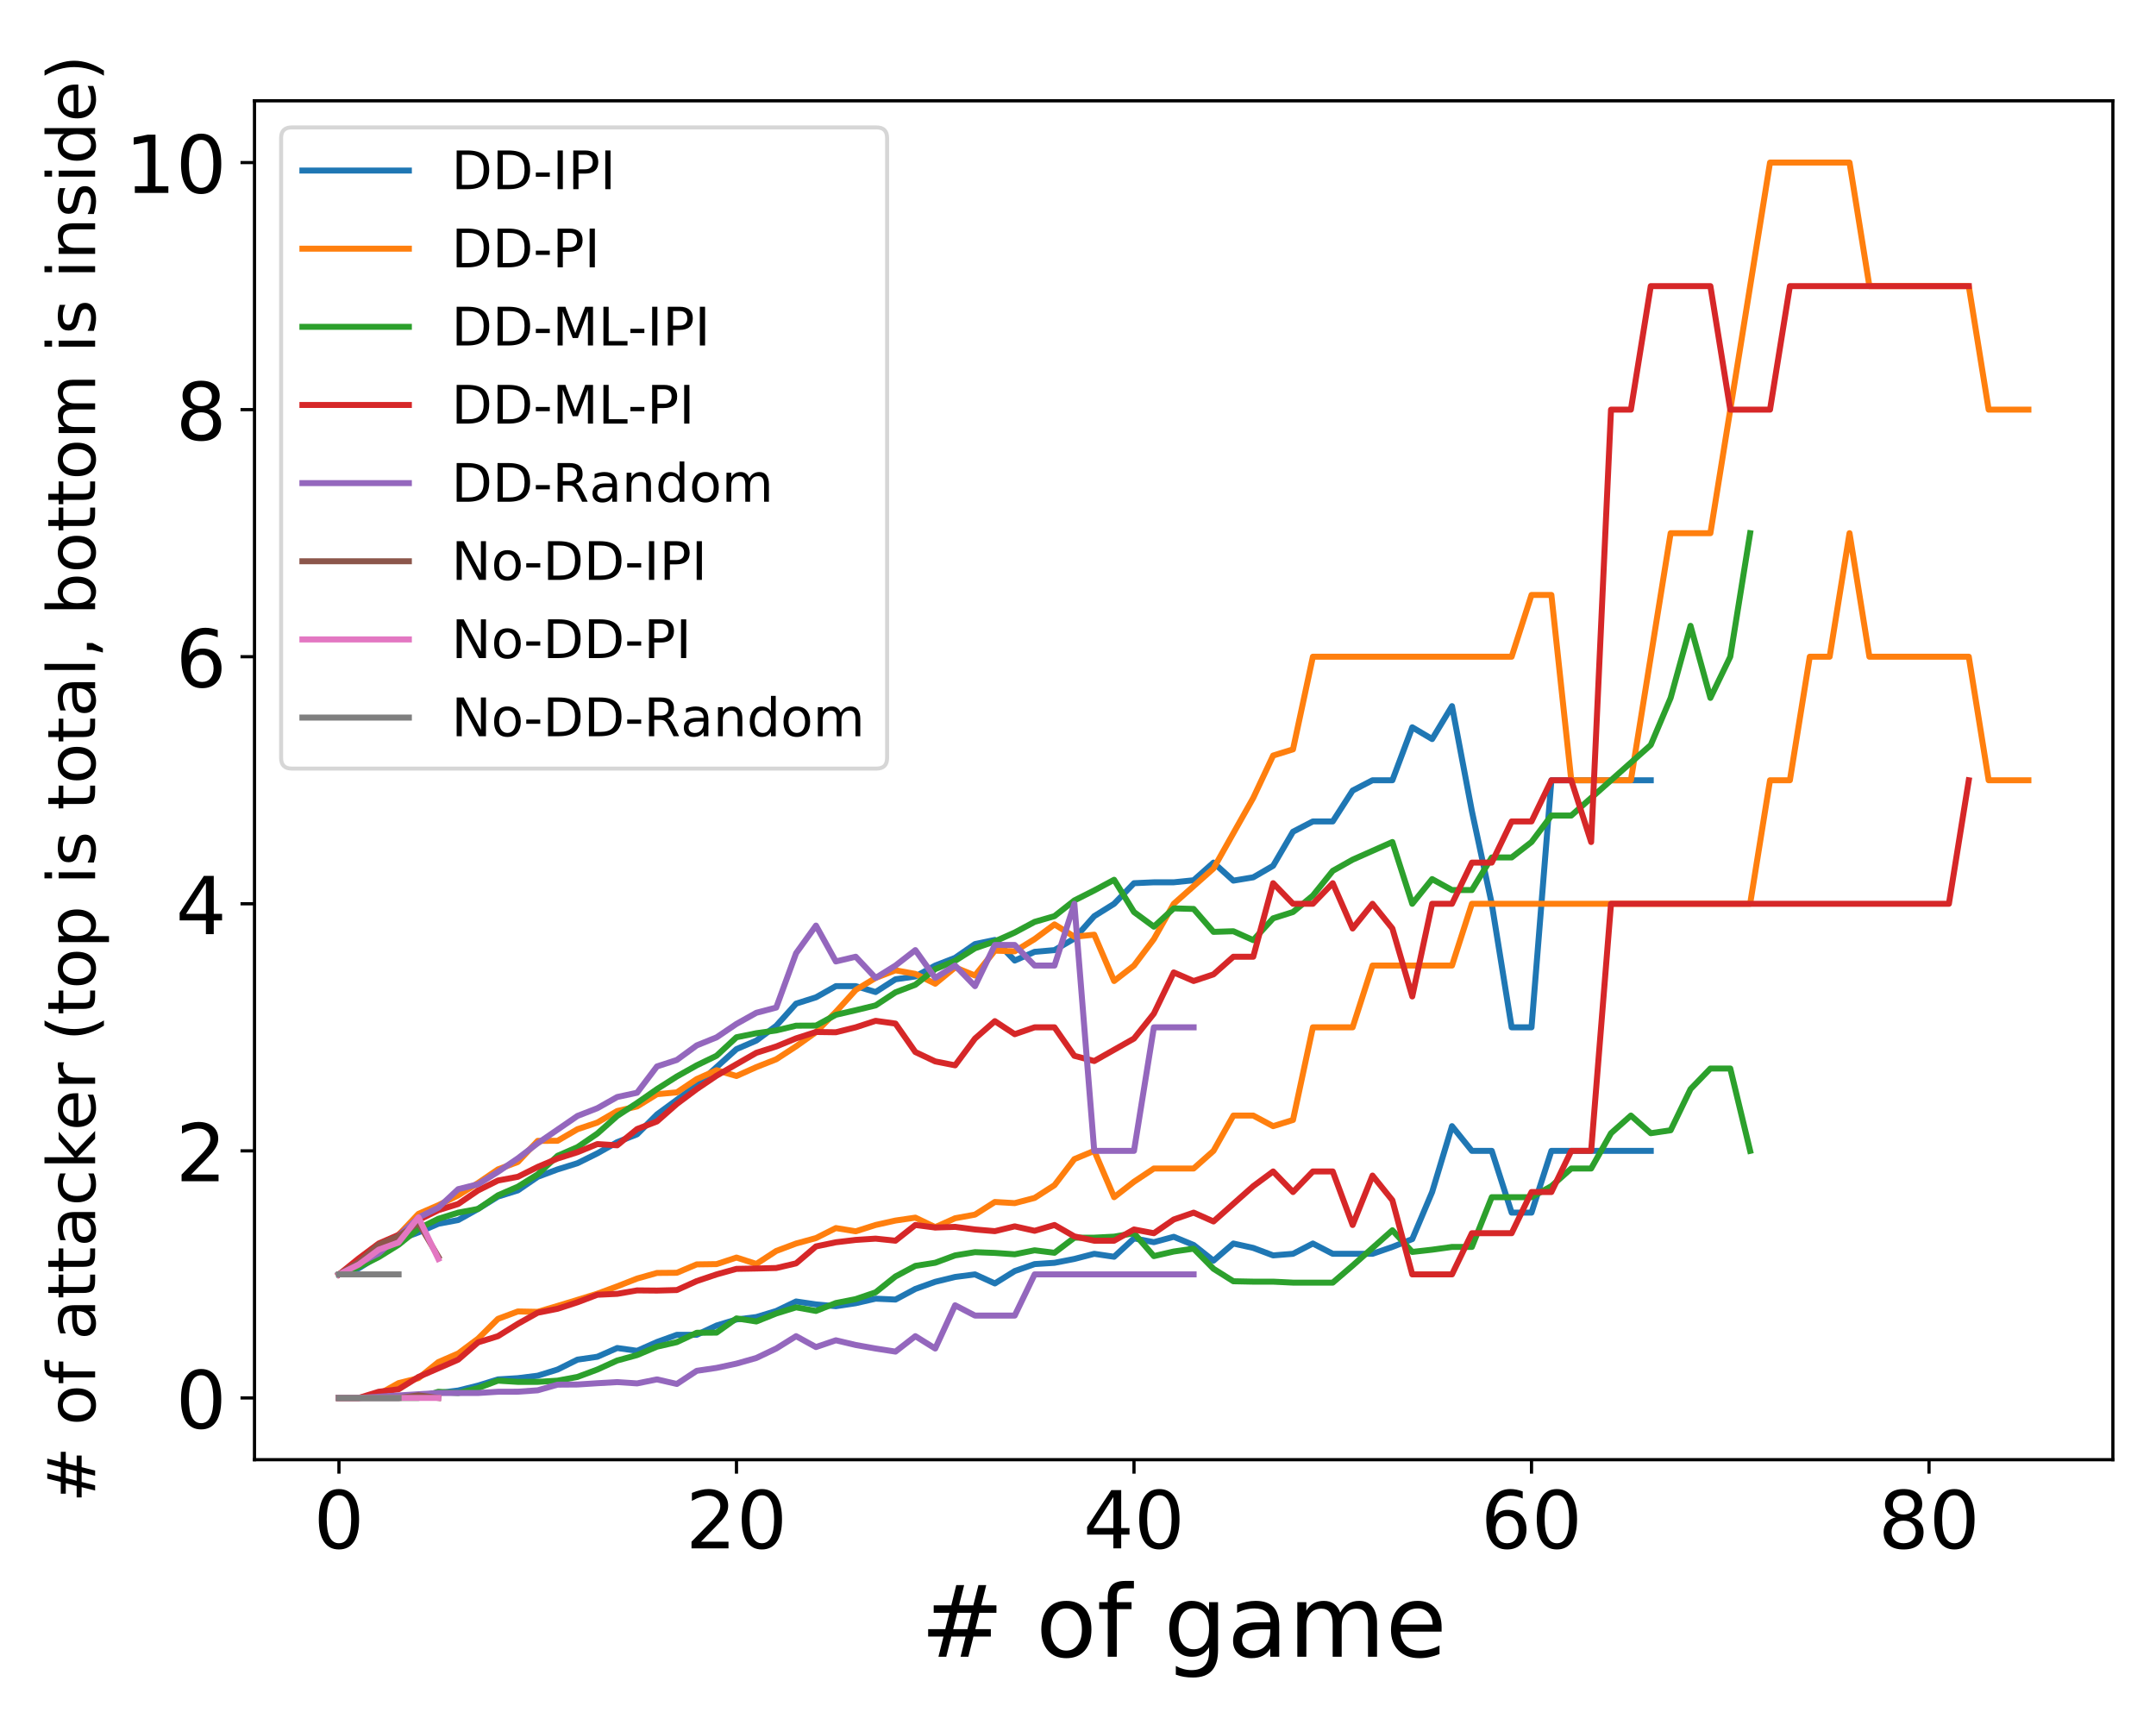 <?xml version="1.0" encoding="utf-8" standalone="no"?>
<!DOCTYPE svg PUBLIC "-//W3C//DTD SVG 1.1//EN"
  "http://www.w3.org/Graphics/SVG/1.1/DTD/svg11.dtd">
<!-- Created with matplotlib (https://matplotlib.org/) -->
<svg height="432pt" version="1.1" viewBox="0 0 540 432" width="540pt" xmlns="http://www.w3.org/2000/svg" xmlns:xlink="http://www.w3.org/1999/xlink">
 <defs>
  <style type="text/css">
*{stroke-linecap:butt;stroke-linejoin:round;}
  </style>
 </defs>
 <g id="figure_1">
  <g id="patch_1">
   <path d="M 0 432 
L 540 432 
L 540 0 
L 0 0 
z
" style="fill:#ffffff;"/>
  </g>
  <g id="axes_1">
   <g id="patch_2">
    <path d="M 63.74 365.56 
L 529.2 365.56 
L 529.2 25.245 
L 63.74 25.245 
z
" style="fill:#ffffff;"/>
   </g>
   <g id="matplotlib.axis_1">
    <g id="xtick_1">
     <g id="line2d_1">
      <defs>
       <path d="M 0 0 
L 0 3.5 
" id="m98264a0277" style="stroke:#000000;stroke-width:0.8;"/>
      </defs>
      <g>
       <use style="stroke:#000000;stroke-width:0.8;" x="84.897" xlink:href="#m98264a0277" y="365.56"/>
      </g>
     </g>
     <g id="text_1">
      <!-- 0 -->
      <defs>
       <path d="M 31.781 66.406 
Q 24.172 66.406 20.328 58.906 
Q 16.5 51.422 16.5 36.375 
Q 16.5 21.391 20.328 13.891 
Q 24.172 6.391 31.781 6.391 
Q 39.453 6.391 43.281 13.891 
Q 47.125 21.391 47.125 36.375 
Q 47.125 51.422 43.281 58.906 
Q 39.453 66.406 31.781 66.406 
z
M 31.781 74.219 
Q 44.047 74.219 50.516 64.516 
Q 56.984 54.828 56.984 36.375 
Q 56.984 17.969 50.516 8.266 
Q 44.047 -1.422 31.781 -1.422 
Q 19.531 -1.422 13.062 8.266 
Q 6.594 17.969 6.594 36.375 
Q 6.594 54.828 13.062 64.516 
Q 19.531 74.219 31.781 74.219 
z
" id="DejaVuSans-48"/>
      </defs>
      <g transform="translate(78.535 387.757)scale(0.2 -0.2)">
       <use xlink:href="#DejaVuSans-48"/>
      </g>
     </g>
    </g>
    <g id="xtick_2">
     <g id="line2d_2">
      <g>
       <use style="stroke:#000000;stroke-width:0.8;" x="184.461" xlink:href="#m98264a0277" y="365.56"/>
      </g>
     </g>
     <g id="text_2">
      <!-- 20 -->
      <defs>
       <path d="M 19.188 8.297 
L 53.609 8.297 
L 53.609 0 
L 7.328 0 
L 7.328 8.297 
Q 12.938 14.109 22.625 23.891 
Q 32.328 33.688 34.812 36.531 
Q 39.547 41.844 41.422 45.531 
Q 43.312 49.219 43.312 52.781 
Q 43.312 58.594 39.234 62.25 
Q 35.156 65.922 28.609 65.922 
Q 23.969 65.922 18.812 64.312 
Q 13.672 62.703 7.812 59.422 
L 7.812 69.391 
Q 13.766 71.781 18.938 73 
Q 24.125 74.219 28.422 74.219 
Q 39.75 74.219 46.484 68.547 
Q 53.219 62.891 53.219 53.422 
Q 53.219 48.922 51.531 44.891 
Q 49.859 40.875 45.406 35.406 
Q 44.188 33.984 37.641 27.219 
Q 31.109 20.453 19.188 8.297 
z
" id="DejaVuSans-50"/>
      </defs>
      <g transform="translate(171.736 387.757)scale(0.2 -0.2)">
       <use xlink:href="#DejaVuSans-50"/>
       <use x="63.623" xlink:href="#DejaVuSans-48"/>
      </g>
     </g>
    </g>
    <g id="xtick_3">
     <g id="line2d_3">
      <g>
       <use style="stroke:#000000;stroke-width:0.8;" x="284.025" xlink:href="#m98264a0277" y="365.56"/>
      </g>
     </g>
     <g id="text_3">
      <!-- 40 -->
      <defs>
       <path d="M 37.797 64.312 
L 12.891 25.391 
L 37.797 25.391 
z
M 35.203 72.906 
L 47.609 72.906 
L 47.609 25.391 
L 58.016 25.391 
L 58.016 17.188 
L 47.609 17.188 
L 47.609 0 
L 37.797 0 
L 37.797 17.188 
L 4.891 17.188 
L 4.891 26.703 
z
" id="DejaVuSans-52"/>
      </defs>
      <g transform="translate(271.3 387.757)scale(0.2 -0.2)">
       <use xlink:href="#DejaVuSans-52"/>
       <use x="63.623" xlink:href="#DejaVuSans-48"/>
      </g>
     </g>
    </g>
    <g id="xtick_4">
     <g id="line2d_4">
      <g>
       <use style="stroke:#000000;stroke-width:0.8;" x="383.588" xlink:href="#m98264a0277" y="365.56"/>
      </g>
     </g>
     <g id="text_4">
      <!-- 60 -->
      <defs>
       <path d="M 33.016 40.375 
Q 26.375 40.375 22.484 35.828 
Q 18.609 31.297 18.609 23.391 
Q 18.609 15.531 22.484 10.953 
Q 26.375 6.391 33.016 6.391 
Q 39.656 6.391 43.531 10.953 
Q 47.406 15.531 47.406 23.391 
Q 47.406 31.297 43.531 35.828 
Q 39.656 40.375 33.016 40.375 
z
M 52.594 71.297 
L 52.594 62.312 
Q 48.875 64.062 45.094 64.984 
Q 41.312 65.922 37.594 65.922 
Q 27.828 65.922 22.672 59.328 
Q 17.531 52.734 16.797 39.406 
Q 19.672 43.656 24.016 45.922 
Q 28.375 48.188 33.594 48.188 
Q 44.578 48.188 50.953 41.516 
Q 57.328 34.859 57.328 23.391 
Q 57.328 12.156 50.688 5.359 
Q 44.047 -1.422 33.016 -1.422 
Q 20.359 -1.422 13.672 8.266 
Q 6.984 17.969 6.984 36.375 
Q 6.984 53.656 15.188 63.938 
Q 23.391 74.219 37.203 74.219 
Q 40.922 74.219 44.703 73.484 
Q 48.484 72.75 52.594 71.297 
z
" id="DejaVuSans-54"/>
      </defs>
      <g transform="translate(370.863 387.757)scale(0.2 -0.2)">
       <use xlink:href="#DejaVuSans-54"/>
       <use x="63.623" xlink:href="#DejaVuSans-48"/>
      </g>
     </g>
    </g>
    <g id="xtick_5">
     <g id="line2d_5">
      <g>
       <use style="stroke:#000000;stroke-width:0.8;" x="483.152" xlink:href="#m98264a0277" y="365.56"/>
      </g>
     </g>
     <g id="text_5">
      <!-- 80 -->
      <defs>
       <path d="M 31.781 34.625 
Q 24.75 34.625 20.719 30.859 
Q 16.703 27.094 16.703 20.516 
Q 16.703 13.922 20.719 10.156 
Q 24.75 6.391 31.781 6.391 
Q 38.812 6.391 42.859 10.172 
Q 46.922 13.969 46.922 20.516 
Q 46.922 27.094 42.891 30.859 
Q 38.875 34.625 31.781 34.625 
z
M 21.922 38.812 
Q 15.578 40.375 12.031 44.719 
Q 8.5 49.078 8.5 55.328 
Q 8.5 64.062 14.719 69.141 
Q 20.953 74.219 31.781 74.219 
Q 42.672 74.219 48.875 69.141 
Q 55.078 64.062 55.078 55.328 
Q 55.078 49.078 51.531 44.719 
Q 48 40.375 41.703 38.812 
Q 48.828 37.156 52.797 32.312 
Q 56.781 27.484 56.781 20.516 
Q 56.781 9.906 50.312 4.234 
Q 43.844 -1.422 31.781 -1.422 
Q 19.734 -1.422 13.25 4.234 
Q 6.781 9.906 6.781 20.516 
Q 6.781 27.484 10.781 32.312 
Q 14.797 37.156 21.922 38.812 
z
M 18.312 54.391 
Q 18.312 48.734 21.844 45.562 
Q 25.391 42.391 31.781 42.391 
Q 38.141 42.391 41.719 45.562 
Q 45.312 48.734 45.312 54.391 
Q 45.312 60.062 41.719 63.234 
Q 38.141 66.406 31.781 66.406 
Q 25.391 66.406 21.844 63.234 
Q 18.312 60.062 18.312 54.391 
z
" id="DejaVuSans-56"/>
      </defs>
      <g transform="translate(470.427 387.757)scale(0.2 -0.2)">
       <use xlink:href="#DejaVuSans-56"/>
       <use x="63.623" xlink:href="#DejaVuSans-48"/>
      </g>
     </g>
    </g>
    <g id="text_6">
     <!-- # of game -->
     <defs>
      <path d="M 51.125 44 
L 36.922 44 
L 32.812 27.688 
L 47.125 27.688 
z
M 43.797 71.781 
L 38.719 51.516 
L 52.984 51.516 
L 58.109 71.781 
L 65.922 71.781 
L 60.891 51.516 
L 76.125 51.516 
L 76.125 44 
L 58.984 44 
L 54.984 27.688 
L 70.516 27.688 
L 70.516 20.219 
L 53.078 20.219 
L 48 0 
L 40.188 0 
L 45.219 20.219 
L 30.906 20.219 
L 25.875 0 
L 18.016 0 
L 23.094 20.219 
L 7.719 20.219 
L 7.719 27.688 
L 24.906 27.688 
L 29 44 
L 13.281 44 
L 13.281 51.516 
L 30.906 51.516 
L 35.891 71.781 
z
" id="DejaVuSans-35"/>
      <path id="DejaVuSans-32"/>
      <path d="M 30.609 48.391 
Q 23.391 48.391 19.188 42.75 
Q 14.984 37.109 14.984 27.297 
Q 14.984 17.484 19.156 11.844 
Q 23.344 6.203 30.609 6.203 
Q 37.797 6.203 41.984 11.859 
Q 46.188 17.531 46.188 27.297 
Q 46.188 37.016 41.984 42.703 
Q 37.797 48.391 30.609 48.391 
z
M 30.609 56 
Q 42.328 56 49.016 48.375 
Q 55.719 40.766 55.719 27.297 
Q 55.719 13.875 49.016 6.219 
Q 42.328 -1.422 30.609 -1.422 
Q 18.844 -1.422 12.172 6.219 
Q 5.516 13.875 5.516 27.297 
Q 5.516 40.766 12.172 48.375 
Q 18.844 56 30.609 56 
z
" id="DejaVuSans-111"/>
      <path d="M 37.109 75.984 
L 37.109 68.5 
L 28.516 68.5 
Q 23.688 68.5 21.797 66.547 
Q 19.922 64.594 19.922 59.516 
L 19.922 54.688 
L 34.719 54.688 
L 34.719 47.703 
L 19.922 47.703 
L 19.922 0 
L 10.891 0 
L 10.891 47.703 
L 2.297 47.703 
L 2.297 54.688 
L 10.891 54.688 
L 10.891 58.5 
Q 10.891 67.625 15.141 71.797 
Q 19.391 75.984 28.609 75.984 
z
" id="DejaVuSans-102"/>
      <path d="M 45.406 27.984 
Q 45.406 37.75 41.375 43.109 
Q 37.359 48.484 30.078 48.484 
Q 22.859 48.484 18.828 43.109 
Q 14.797 37.75 14.797 27.984 
Q 14.797 18.266 18.828 12.891 
Q 22.859 7.516 30.078 7.516 
Q 37.359 7.516 41.375 12.891 
Q 45.406 18.266 45.406 27.984 
z
M 54.391 6.781 
Q 54.391 -7.172 48.188 -13.984 
Q 42 -20.797 29.203 -20.797 
Q 24.469 -20.797 20.266 -20.094 
Q 16.062 -19.391 12.109 -17.922 
L 12.109 -9.188 
Q 16.062 -11.328 19.922 -12.344 
Q 23.781 -13.375 27.781 -13.375 
Q 36.625 -13.375 41.016 -8.766 
Q 45.406 -4.156 45.406 5.172 
L 45.406 9.625 
Q 42.625 4.781 38.281 2.391 
Q 33.938 0 27.875 0 
Q 17.828 0 11.672 7.656 
Q 5.516 15.328 5.516 27.984 
Q 5.516 40.672 11.672 48.328 
Q 17.828 56 27.875 56 
Q 33.938 56 38.281 53.609 
Q 42.625 51.219 45.406 46.391 
L 45.406 54.688 
L 54.391 54.688 
z
" id="DejaVuSans-103"/>
      <path d="M 34.281 27.484 
Q 23.391 27.484 19.188 25 
Q 14.984 22.516 14.984 16.5 
Q 14.984 11.719 18.141 8.906 
Q 21.297 6.109 26.703 6.109 
Q 34.188 6.109 38.703 11.406 
Q 43.219 16.703 43.219 25.484 
L 43.219 27.484 
z
M 52.203 31.203 
L 52.203 0 
L 43.219 0 
L 43.219 8.297 
Q 40.141 3.328 35.547 0.953 
Q 30.953 -1.422 24.312 -1.422 
Q 15.922 -1.422 10.953 3.297 
Q 6 8.016 6 15.922 
Q 6 25.141 12.172 29.828 
Q 18.359 34.516 30.609 34.516 
L 43.219 34.516 
L 43.219 35.406 
Q 43.219 41.609 39.141 45 
Q 35.062 48.391 27.688 48.391 
Q 23 48.391 18.547 47.266 
Q 14.109 46.141 10.016 43.891 
L 10.016 52.203 
Q 14.938 54.109 19.578 55.047 
Q 24.219 56 28.609 56 
Q 40.484 56 46.344 49.844 
Q 52.203 43.703 52.203 31.203 
z
" id="DejaVuSans-97"/>
      <path d="M 52 44.188 
Q 55.375 50.25 60.062 53.125 
Q 64.75 56 71.094 56 
Q 79.641 56 84.281 50.016 
Q 88.922 44.047 88.922 33.016 
L 88.922 0 
L 79.891 0 
L 79.891 32.719 
Q 79.891 40.578 77.094 44.375 
Q 74.312 48.188 68.609 48.188 
Q 61.625 48.188 57.562 43.547 
Q 53.516 38.922 53.516 30.906 
L 53.516 0 
L 44.484 0 
L 44.484 32.719 
Q 44.484 40.625 41.703 44.406 
Q 38.922 48.188 33.109 48.188 
Q 26.219 48.188 22.156 43.531 
Q 18.109 38.875 18.109 30.906 
L 18.109 0 
L 9.078 0 
L 9.078 54.688 
L 18.109 54.688 
L 18.109 46.188 
Q 21.188 51.219 25.484 53.609 
Q 29.781 56 35.688 56 
Q 41.656 56 45.828 52.969 
Q 50 49.953 52 44.188 
z
" id="DejaVuSans-109"/>
      <path d="M 56.203 29.594 
L 56.203 25.203 
L 14.891 25.203 
Q 15.484 15.922 20.484 11.062 
Q 25.484 6.203 34.422 6.203 
Q 39.594 6.203 44.453 7.469 
Q 49.312 8.734 54.109 11.281 
L 54.109 2.781 
Q 49.266 0.734 44.188 -0.344 
Q 39.109 -1.422 33.891 -1.422 
Q 20.797 -1.422 13.156 6.188 
Q 5.516 13.812 5.516 26.812 
Q 5.516 40.234 12.766 48.109 
Q 20.016 56 32.328 56 
Q 43.359 56 49.781 48.891 
Q 56.203 41.797 56.203 29.594 
z
M 47.219 32.234 
Q 47.125 39.594 43.094 43.984 
Q 39.062 48.391 32.422 48.391 
Q 24.906 48.391 20.391 44.141 
Q 15.875 39.891 15.188 32.172 
z
" id="DejaVuSans-101"/>
     </defs>
     <g transform="translate(230.538 414.912)scale(0.25 -0.25)">
      <use xlink:href="#DejaVuSans-35"/>
      <use x="83.789" xlink:href="#DejaVuSans-32"/>
      <use x="115.576" xlink:href="#DejaVuSans-111"/>
      <use x="176.758" xlink:href="#DejaVuSans-102"/>
      <use x="211.963" xlink:href="#DejaVuSans-32"/>
      <use x="243.75" xlink:href="#DejaVuSans-103"/>
      <use x="307.227" xlink:href="#DejaVuSans-97"/>
      <use x="368.506" xlink:href="#DejaVuSans-109"/>
      <use x="465.918" xlink:href="#DejaVuSans-101"/>
     </g>
    </g>
   </g>
   <g id="matplotlib.axis_2">
    <g id="ytick_1">
     <g id="line2d_6">
      <defs>
       <path d="M 0 0 
L -3.5 0 
" id="mcb10763e22" style="stroke:#000000;stroke-width:0.8;"/>
      </defs>
      <g>
       <use style="stroke:#000000;stroke-width:0.8;" x="63.74" xlink:href="#mcb10763e22" y="350.091"/>
      </g>
     </g>
     <g id="text_7">
      <!-- 0 -->
      <g transform="translate(44.015 357.69)scale(0.2 -0.2)">
       <use xlink:href="#DejaVuSans-48"/>
      </g>
     </g>
    </g>
    <g id="ytick_2">
     <g id="line2d_7">
      <g>
       <use style="stroke:#000000;stroke-width:0.8;" x="63.74" xlink:href="#mcb10763e22" y="288.216"/>
      </g>
     </g>
     <g id="text_8">
      <!-- 2 -->
      <g transform="translate(44.015 295.814)scale(0.2 -0.2)">
       <use xlink:href="#DejaVuSans-50"/>
      </g>
     </g>
    </g>
    <g id="ytick_3">
     <g id="line2d_8">
      <g>
       <use style="stroke:#000000;stroke-width:0.8;" x="63.74" xlink:href="#mcb10763e22" y="226.34"/>
      </g>
     </g>
     <g id="text_9">
      <!-- 4 -->
      <g transform="translate(44.015 233.939)scale(0.2 -0.2)">
       <use xlink:href="#DejaVuSans-52"/>
      </g>
     </g>
    </g>
    <g id="ytick_4">
     <g id="line2d_9">
      <g>
       <use style="stroke:#000000;stroke-width:0.8;" x="63.74" xlink:href="#mcb10763e22" y="164.465"/>
      </g>
     </g>
     <g id="text_10">
      <!-- 6 -->
      <g transform="translate(44.015 172.063)scale(0.2 -0.2)">
       <use xlink:href="#DejaVuSans-54"/>
      </g>
     </g>
    </g>
    <g id="ytick_5">
     <g id="line2d_10">
      <g>
       <use style="stroke:#000000;stroke-width:0.8;" x="63.74" xlink:href="#mcb10763e22" y="102.589"/>
      </g>
     </g>
     <g id="text_11">
      <!-- 8 -->
      <g transform="translate(44.015 110.188)scale(0.2 -0.2)">
       <use xlink:href="#DejaVuSans-56"/>
      </g>
     </g>
    </g>
    <g id="ytick_6">
     <g id="line2d_11">
      <g>
       <use style="stroke:#000000;stroke-width:0.8;" x="63.74" xlink:href="#mcb10763e22" y="40.714"/>
      </g>
     </g>
     <g id="text_12">
      <!-- 10 -->
      <defs>
       <path d="M 12.406 8.297 
L 28.516 8.297 
L 28.516 63.922 
L 10.984 60.406 
L 10.984 69.391 
L 28.422 72.906 
L 38.281 72.906 
L 38.281 8.297 
L 54.391 8.297 
L 54.391 0 
L 12.406 0 
z
" id="DejaVuSans-49"/>
      </defs>
      <g transform="translate(31.29 48.312)scale(0.2 -0.2)">
       <use xlink:href="#DejaVuSans-49"/>
       <use x="63.623" xlink:href="#DejaVuSans-48"/>
      </g>
     </g>
    </g>
    <g id="text_13">
     <!-- # of attacker (top is total, bottom is inside) -->
     <defs>
      <path d="M 18.312 70.219 
L 18.312 54.688 
L 36.812 54.688 
L 36.812 47.703 
L 18.312 47.703 
L 18.312 18.016 
Q 18.312 11.328 20.141 9.422 
Q 21.969 7.516 27.594 7.516 
L 36.812 7.516 
L 36.812 0 
L 27.594 0 
Q 17.188 0 13.234 3.875 
Q 9.281 7.766 9.281 18.016 
L 9.281 47.703 
L 2.688 47.703 
L 2.688 54.688 
L 9.281 54.688 
L 9.281 70.219 
z
" id="DejaVuSans-116"/>
      <path d="M 48.781 52.594 
L 48.781 44.188 
Q 44.969 46.297 41.141 47.344 
Q 37.312 48.391 33.406 48.391 
Q 24.656 48.391 19.812 42.844 
Q 14.984 37.312 14.984 27.297 
Q 14.984 17.281 19.812 11.734 
Q 24.656 6.203 33.406 6.203 
Q 37.312 6.203 41.141 7.25 
Q 44.969 8.297 48.781 10.406 
L 48.781 2.094 
Q 45.016 0.344 40.984 -0.531 
Q 36.969 -1.422 32.422 -1.422 
Q 20.062 -1.422 12.781 6.344 
Q 5.516 14.109 5.516 27.297 
Q 5.516 40.672 12.859 48.328 
Q 20.219 56 33.016 56 
Q 37.156 56 41.109 55.141 
Q 45.062 54.297 48.781 52.594 
z
" id="DejaVuSans-99"/>
      <path d="M 9.078 75.984 
L 18.109 75.984 
L 18.109 31.109 
L 44.922 54.688 
L 56.391 54.688 
L 27.391 29.109 
L 57.625 0 
L 45.906 0 
L 18.109 26.703 
L 18.109 0 
L 9.078 0 
z
" id="DejaVuSans-107"/>
      <path d="M 41.109 46.297 
Q 39.594 47.172 37.812 47.578 
Q 36.031 48 33.891 48 
Q 26.266 48 22.188 43.047 
Q 18.109 38.094 18.109 28.812 
L 18.109 0 
L 9.078 0 
L 9.078 54.688 
L 18.109 54.688 
L 18.109 46.188 
Q 20.953 51.172 25.484 53.578 
Q 30.031 56 36.531 56 
Q 37.453 56 38.578 55.875 
Q 39.703 55.766 41.062 55.516 
z
" id="DejaVuSans-114"/>
      <path d="M 31 75.875 
Q 24.469 64.656 21.281 53.656 
Q 18.109 42.672 18.109 31.391 
Q 18.109 20.125 21.312 9.062 
Q 24.516 -2 31 -13.188 
L 23.188 -13.188 
Q 15.875 -1.703 12.234 9.375 
Q 8.594 20.453 8.594 31.391 
Q 8.594 42.281 12.203 53.312 
Q 15.828 64.359 23.188 75.875 
z
" id="DejaVuSans-40"/>
      <path d="M 18.109 8.203 
L 18.109 -20.797 
L 9.078 -20.797 
L 9.078 54.688 
L 18.109 54.688 
L 18.109 46.391 
Q 20.953 51.266 25.266 53.625 
Q 29.594 56 35.594 56 
Q 45.562 56 51.781 48.094 
Q 58.016 40.188 58.016 27.297 
Q 58.016 14.406 51.781 6.484 
Q 45.562 -1.422 35.594 -1.422 
Q 29.594 -1.422 25.266 0.953 
Q 20.953 3.328 18.109 8.203 
z
M 48.688 27.297 
Q 48.688 37.203 44.609 42.844 
Q 40.531 48.484 33.406 48.484 
Q 26.266 48.484 22.188 42.844 
Q 18.109 37.203 18.109 27.297 
Q 18.109 17.391 22.188 11.75 
Q 26.266 6.109 33.406 6.109 
Q 40.531 6.109 44.609 11.75 
Q 48.688 17.391 48.688 27.297 
z
" id="DejaVuSans-112"/>
      <path d="M 9.422 54.688 
L 18.406 54.688 
L 18.406 0 
L 9.422 0 
z
M 9.422 75.984 
L 18.406 75.984 
L 18.406 64.594 
L 9.422 64.594 
z
" id="DejaVuSans-105"/>
      <path d="M 44.281 53.078 
L 44.281 44.578 
Q 40.484 46.531 36.375 47.5 
Q 32.281 48.484 27.875 48.484 
Q 21.188 48.484 17.844 46.438 
Q 14.5 44.391 14.5 40.281 
Q 14.5 37.156 16.891 35.375 
Q 19.281 33.594 26.516 31.984 
L 29.594 31.297 
Q 39.156 29.25 43.188 25.516 
Q 47.219 21.781 47.219 15.094 
Q 47.219 7.469 41.188 3.016 
Q 35.156 -1.422 24.609 -1.422 
Q 20.219 -1.422 15.453 -0.562 
Q 10.688 0.297 5.422 2 
L 5.422 11.281 
Q 10.406 8.688 15.234 7.391 
Q 20.062 6.109 24.812 6.109 
Q 31.156 6.109 34.562 8.281 
Q 37.984 10.453 37.984 14.406 
Q 37.984 18.062 35.516 20.016 
Q 33.062 21.969 24.703 23.781 
L 21.578 24.516 
Q 13.234 26.266 9.516 29.906 
Q 5.812 33.547 5.812 39.891 
Q 5.812 47.609 11.281 51.797 
Q 16.75 56 26.812 56 
Q 31.781 56 36.172 55.266 
Q 40.578 54.547 44.281 53.078 
z
" id="DejaVuSans-115"/>
      <path d="M 9.422 75.984 
L 18.406 75.984 
L 18.406 0 
L 9.422 0 
z
" id="DejaVuSans-108"/>
      <path d="M 11.719 12.406 
L 22.016 12.406 
L 22.016 4 
L 14.016 -11.625 
L 7.719 -11.625 
L 11.719 4 
z
" id="DejaVuSans-44"/>
      <path d="M 48.688 27.297 
Q 48.688 37.203 44.609 42.844 
Q 40.531 48.484 33.406 48.484 
Q 26.266 48.484 22.188 42.844 
Q 18.109 37.203 18.109 27.297 
Q 18.109 17.391 22.188 11.75 
Q 26.266 6.109 33.406 6.109 
Q 40.531 6.109 44.609 11.75 
Q 48.688 17.391 48.688 27.297 
z
M 18.109 46.391 
Q 20.953 51.266 25.266 53.625 
Q 29.594 56 35.594 56 
Q 45.562 56 51.781 48.094 
Q 58.016 40.188 58.016 27.297 
Q 58.016 14.406 51.781 6.484 
Q 45.562 -1.422 35.594 -1.422 
Q 29.594 -1.422 25.266 0.953 
Q 20.953 3.328 18.109 8.203 
L 18.109 0 
L 9.078 0 
L 9.078 75.984 
L 18.109 75.984 
z
" id="DejaVuSans-98"/>
      <path d="M 54.891 33.016 
L 54.891 0 
L 45.906 0 
L 45.906 32.719 
Q 45.906 40.484 42.875 44.328 
Q 39.844 48.188 33.797 48.188 
Q 26.516 48.188 22.312 43.547 
Q 18.109 38.922 18.109 30.906 
L 18.109 0 
L 9.078 0 
L 9.078 54.688 
L 18.109 54.688 
L 18.109 46.188 
Q 21.344 51.125 25.703 53.562 
Q 30.078 56 35.797 56 
Q 45.219 56 50.047 50.172 
Q 54.891 44.344 54.891 33.016 
z
" id="DejaVuSans-110"/>
      <path d="M 45.406 46.391 
L 45.406 75.984 
L 54.391 75.984 
L 54.391 0 
L 45.406 0 
L 45.406 8.203 
Q 42.578 3.328 38.25 0.953 
Q 33.938 -1.422 27.875 -1.422 
Q 17.969 -1.422 11.734 6.484 
Q 5.516 14.406 5.516 27.297 
Q 5.516 40.188 11.734 48.094 
Q 17.969 56 27.875 56 
Q 33.938 56 38.25 53.625 
Q 42.578 51.266 45.406 46.391 
z
M 14.797 27.297 
Q 14.797 17.391 18.875 11.75 
Q 22.953 6.109 30.078 6.109 
Q 37.203 6.109 41.297 11.75 
Q 45.406 17.391 45.406 27.297 
Q 45.406 37.203 41.297 42.844 
Q 37.203 48.484 30.078 48.484 
Q 22.953 48.484 18.875 42.844 
Q 14.797 37.203 14.797 27.297 
z
" id="DejaVuSans-100"/>
      <path d="M 8.016 75.875 
L 15.828 75.875 
Q 23.141 64.359 26.781 53.312 
Q 30.422 42.281 30.422 31.391 
Q 30.422 20.453 26.781 9.375 
Q 23.141 -1.703 15.828 -13.188 
L 8.016 -13.188 
Q 14.5 -2 17.703 9.062 
Q 20.906 20.125 20.906 31.391 
Q 20.906 42.672 17.703 53.656 
Q 14.5 64.656 8.016 75.875 
z
" id="DejaVuSans-41"/>
     </defs>
     <g transform="translate(23.824 376.294)rotate(-90)scale(0.167 -0.167)">
      <use xlink:href="#DejaVuSans-35"/>
      <use x="83.789" xlink:href="#DejaVuSans-32"/>
      <use x="115.576" xlink:href="#DejaVuSans-111"/>
      <use x="176.758" xlink:href="#DejaVuSans-102"/>
      <use x="211.963" xlink:href="#DejaVuSans-32"/>
      <use x="243.75" xlink:href="#DejaVuSans-97"/>
      <use x="305.029" xlink:href="#DejaVuSans-116"/>
      <use x="344.238" xlink:href="#DejaVuSans-116"/>
      <use x="383.447" xlink:href="#DejaVuSans-97"/>
      <use x="444.727" xlink:href="#DejaVuSans-99"/>
      <use x="499.707" xlink:href="#DejaVuSans-107"/>
      <use x="557.57" xlink:href="#DejaVuSans-101"/>
      <use x="619.094" xlink:href="#DejaVuSans-114"/>
      <use x="660.207" xlink:href="#DejaVuSans-32"/>
      <use x="691.994" xlink:href="#DejaVuSans-40"/>
      <use x="731.008" xlink:href="#DejaVuSans-116"/>
      <use x="770.217" xlink:href="#DejaVuSans-111"/>
      <use x="831.398" xlink:href="#DejaVuSans-112"/>
      <use x="894.875" xlink:href="#DejaVuSans-32"/>
      <use x="926.662" xlink:href="#DejaVuSans-105"/>
      <use x="954.445" xlink:href="#DejaVuSans-115"/>
      <use x="1006.545" xlink:href="#DejaVuSans-32"/>
      <use x="1038.332" xlink:href="#DejaVuSans-116"/>
      <use x="1077.541" xlink:href="#DejaVuSans-111"/>
      <use x="1138.723" xlink:href="#DejaVuSans-116"/>
      <use x="1177.932" xlink:href="#DejaVuSans-97"/>
      <use x="1239.211" xlink:href="#DejaVuSans-108"/>
      <use x="1266.994" xlink:href="#DejaVuSans-44"/>
      <use x="1298.781" xlink:href="#DejaVuSans-32"/>
      <use x="1330.568" xlink:href="#DejaVuSans-98"/>
      <use x="1394.045" xlink:href="#DejaVuSans-111"/>
      <use x="1455.227" xlink:href="#DejaVuSans-116"/>
      <use x="1494.436" xlink:href="#DejaVuSans-116"/>
      <use x="1533.645" xlink:href="#DejaVuSans-111"/>
      <use x="1594.826" xlink:href="#DejaVuSans-109"/>
      <use x="1692.238" xlink:href="#DejaVuSans-32"/>
      <use x="1724.025" xlink:href="#DejaVuSans-105"/>
      <use x="1751.809" xlink:href="#DejaVuSans-115"/>
      <use x="1803.908" xlink:href="#DejaVuSans-32"/>
      <use x="1835.695" xlink:href="#DejaVuSans-105"/>
      <use x="1863.479" xlink:href="#DejaVuSans-110"/>
      <use x="1926.857" xlink:href="#DejaVuSans-115"/>
      <use x="1978.957" xlink:href="#DejaVuSans-105"/>
      <use x="2006.74" xlink:href="#DejaVuSans-100"/>
      <use x="2070.217" xlink:href="#DejaVuSans-101"/>
      <use x="2131.74" xlink:href="#DejaVuSans-41"/>
     </g>
    </g>
   </g>
   <g id="line2d_12">
    <path clip-path="url(#p22a7c92e07)" d="M 84.897 319.153 
L 89.875 317.607 
L 94.854 314.513 
L 99.832 310.491 
L 104.81 308.635 
L 109.788 306.469 
L 114.766 305.541 
L 119.745 302.756 
L 124.723 299.663 
L 129.701 298.116 
L 134.679 294.713 
L 139.657 292.856 
L 144.635 291.309 
L 149.614 288.841 
L 154.592 286.028 
L 159.57 284.069 
L 164.548 279.097 
L 169.526 275.437 
L 174.505 271.716 
L 179.483 267.235 
L 184.461 262.738 
L 189.439 260.593 
L 194.417 256.896 
L 199.395 251.345 
L 204.374 249.765 
L 209.352 246.965 
L 214.33 246.965 
L 219.308 248.439 
L 224.286 245.247 
L 229.265 244.539 
L 234.243 241.809 
L 239.221 239.875 
L 244.199 236.429 
L 249.177 235.395 
L 254.155 240.555 
L 259.134 238.372 
L 264.112 237.942 
L 269.09 235.041 
L 274.068 229.434 
L 279.046 226.34 
L 284.025 221.184 
L 289.003 220.96 
L 293.981 220.96 
L 298.959 220.447 
L 303.937 216.028 
L 308.915 220.539 
L 313.894 219.711 
L 318.872 216.821 
L 323.85 208.293 
L 328.828 205.715 
L 333.806 205.715 
L 338.785 197.981 
L 343.763 195.403 
L 348.741 195.403 
L 353.719 182.143 
L 358.697 185.09 
L 363.675 176.84 
L 368.654 203.137 
L 373.632 226.34 
L 378.61 257.278 
L 383.588 257.278 
L 388.566 195.403 
L 393.545 195.403 
L 398.523 195.403 
L 403.501 195.403 
L 408.479 195.403 
L 413.457 195.403 
" style="fill:none;stroke:#1f77b4;stroke-linecap:square;stroke-width:1.5;"/>
   </g>
   <g id="line2d_13">
    <path clip-path="url(#p22a7c92e07)" d="M 84.897 350.091 
L 89.875 350.091 
L 94.854 350.091 
L 99.832 350.091 
L 104.81 349.472 
L 109.788 348.854 
L 114.766 348.235 
L 119.745 346.997 
L 124.723 345.45 
L 129.701 345.141 
L 134.679 344.522 
L 139.657 342.975 
L 144.635 340.5 
L 149.614 339.779 
L 154.592 337.591 
L 159.57 338.29 
L 164.548 336.088 
L 169.526 334.286 
L 174.505 334.279 
L 179.483 331.955 
L 184.461 330.437 
L 189.439 329.834 
L 194.417 328.32 
L 199.395 325.934 
L 204.374 326.667 
L 209.352 327.122 
L 214.33 326.372 
L 219.308 325.23 
L 224.286 325.456 
L 229.265 322.793 
L 234.243 321.01 
L 239.221 319.798 
L 244.199 319.153 
L 249.177 321.417 
L 254.155 318.317 
L 259.134 316.575 
L 264.112 316.253 
L 269.09 315.286 
L 274.068 313.997 
L 279.046 314.734 
L 284.025 310.13 
L 289.003 311.083 
L 293.981 309.738 
L 298.959 311.787 
L 303.937 315.716 
L 308.915 311.419 
L 313.894 312.524 
L 318.872 314.394 
L 323.85 313.997 
L 328.828 311.419 
L 333.806 313.997 
L 338.785 313.997 
L 343.763 313.997 
L 348.741 312.278 
L 353.719 310.314 
L 358.697 298.528 
L 363.675 282.028 
L 368.654 288.216 
L 373.632 288.216 
L 378.61 303.685 
L 383.588 303.685 
L 388.566 288.216 
L 393.545 288.216 
L 398.523 288.216 
L 403.501 288.216 
L 408.479 288.216 
L 413.457 288.216 
" style="fill:none;stroke:#1f77b4;stroke-linecap:square;stroke-width:1.5;"/>
   </g>
   <g id="line2d_14">
    <path clip-path="url(#p22a7c92e07)" d="M 84.897 319.153 
L 89.875 316.369 
L 94.854 312.656 
L 99.832 309.253 
L 104.81 303.994 
L 109.788 301.828 
L 114.766 299.353 
L 119.745 296.259 
L 124.723 292.856 
L 129.701 291 
L 134.679 285.716 
L 139.657 285.69 
L 144.635 282.794 
L 149.614 281.126 
L 154.592 278.236 
L 159.57 277.092 
L 164.548 274.021 
L 169.526 273.561 
L 174.505 270.238 
L 179.483 268.02 
L 184.461 269.466 
L 189.439 267.241 
L 194.417 265.279 
L 199.395 262.038 
L 204.374 258.491 
L 209.352 253.411 
L 214.33 247.925 
L 219.308 244.903 
L 224.286 242.999 
L 229.265 243.899 
L 234.243 246.359 
L 239.221 242.278 
L 244.199 244.304 
L 249.177 238.075 
L 254.155 238.239 
L 259.134 235.18 
L 264.112 231.497 
L 269.09 234.59 
L 274.068 234.075 
L 279.046 245.676 
L 284.025 241.809 
L 289.003 235.18 
L 293.981 226.34 
L 298.959 221.921 
L 303.937 217.501 
L 308.915 208.662 
L 313.894 199.822 
L 318.872 189.215 
L 323.85 187.668 
L 328.828 164.465 
L 333.806 164.465 
L 338.785 164.465 
L 343.763 164.465 
L 348.741 164.465 
L 353.719 164.465 
L 358.697 164.465 
L 363.675 164.465 
L 368.654 164.465 
L 373.632 164.465 
L 378.61 164.465 
L 383.588 148.996 
L 388.566 148.996 
L 393.545 195.403 
L 398.523 195.403 
L 403.501 195.403 
L 408.479 195.403 
L 413.457 164.465 
L 418.435 133.527 
L 423.414 133.527 
L 428.392 133.527 
L 433.37 102.589 
L 438.348 71.652 
L 443.326 40.714 
L 448.305 40.714 
L 453.283 40.714 
L 458.261 40.714 
L 463.239 40.714 
L 468.217 71.652 
L 473.195 71.652 
L 478.174 71.652 
L 483.152 71.652 
L 488.13 71.652 
L 493.108 71.652 
L 498.086 102.589 
L 503.065 102.589 
L 508.043 102.589 
" style="fill:none;stroke:#ff7f0e;stroke-linecap:square;stroke-width:1.5;"/>
   </g>
   <g id="line2d_15">
    <path clip-path="url(#p22a7c92e07)" d="M 84.897 350.091 
L 89.875 350.091 
L 94.854 349.163 
L 99.832 346.379 
L 104.81 345.141 
L 109.788 341.119 
L 114.766 338.954 
L 119.745 335.241 
L 124.723 330.291 
L 129.701 328.435 
L 134.679 328.528 
L 139.657 327.046 
L 144.635 325.532 
L 149.614 323.987 
L 154.592 322.147 
L 159.57 320.196 
L 164.548 318.789 
L 169.526 318.746 
L 174.505 316.645 
L 179.483 316.575 
L 184.461 314.935 
L 189.439 316.532 
L 194.417 313.286 
L 199.395 311.419 
L 204.374 310.054 
L 209.352 307.552 
L 214.33 308.361 
L 219.308 306.778 
L 224.286 305.668 
L 229.265 304.939 
L 234.243 307.324 
L 239.221 305.091 
L 244.199 304.184 
L 249.177 301.017 
L 254.155 301.305 
L 259.134 300.001 
L 264.112 296.809 
L 269.09 290.278 
L 274.068 288.216 
L 279.046 299.817 
L 284.025 295.95 
L 289.003 292.635 
L 293.981 292.635 
L 298.959 292.635 
L 303.937 288.216 
L 308.915 279.376 
L 313.894 279.376 
L 318.872 282.028 
L 323.85 280.481 
L 328.828 257.278 
L 333.806 257.278 
L 338.785 257.278 
L 343.763 241.809 
L 348.741 241.809 
L 353.719 241.809 
L 358.697 241.809 
L 363.675 241.809 
L 368.654 226.34 
L 373.632 226.34 
L 378.61 226.34 
L 383.588 226.34 
L 388.566 226.34 
L 393.545 226.34 
L 398.523 226.34 
L 403.501 226.34 
L 408.479 226.34 
L 413.457 226.34 
L 418.435 226.34 
L 423.414 226.34 
L 428.392 226.34 
L 433.37 226.34 
L 438.348 226.34 
L 443.326 195.403 
L 448.305 195.403 
L 453.283 164.465 
L 458.261 164.465 
L 463.239 133.527 
L 468.217 164.465 
L 473.195 164.465 
L 478.174 164.465 
L 483.152 164.465 
L 488.13 164.465 
L 493.108 164.465 
L 498.086 195.403 
L 503.065 195.403 
L 508.043 195.403 
" style="fill:none;stroke:#ff7f0e;stroke-linecap:square;stroke-width:1.5;"/>
   </g>
   <g id="line2d_16">
    <path clip-path="url(#p22a7c92e07)" d="M 84.897 319.153 
L 89.875 317.297 
L 94.854 314.822 
L 99.832 311.728 
L 104.81 307.706 
L 109.788 305.231 
L 114.766 303.685 
L 119.745 302.756 
L 124.723 299.353 
L 129.701 297.188 
L 134.679 294.094 
L 139.657 289.453 
L 144.635 287.288 
L 149.614 283.884 
L 154.592 279.466 
L 159.57 276.219 
L 164.548 272.747 
L 169.526 269.587 
L 174.505 266.797 
L 179.483 264.39 
L 184.461 259.767 
L 189.439 258.751 
L 194.417 258.061 
L 199.395 256.865 
L 204.374 256.842 
L 209.352 254.139 
L 214.33 252.994 
L 219.308 251.789 
L 224.286 248.512 
L 229.265 246.61 
L 234.243 242.685 
L 239.221 240.619 
L 244.199 237.478 
L 249.177 235.756 
L 254.155 233.535 
L 259.134 230.868 
L 264.112 229.434 
L 269.09 225.504 
L 274.068 222.996 
L 279.046 220.325 
L 284.025 228.403 
L 289.003 232.069 
L 293.981 227.486 
L 298.959 227.629 
L 303.937 233.372 
L 308.915 233.215 
L 313.894 235.44 
L 318.872 229.98 
L 323.85 228.403 
L 328.828 224.278 
L 333.806 218.09 
L 338.785 215.291 
L 343.763 213.081 
L 348.741 210.871 
L 353.719 226.34 
L 358.697 220.153 
L 363.675 222.903 
L 368.654 222.903 
L 373.632 214.739 
L 378.61 214.739 
L 383.588 210.871 
L 388.566 204.242 
L 393.545 204.242 
L 398.523 199.822 
L 403.501 195.403 
L 408.479 190.983 
L 413.457 186.563 
L 418.435 174.777 
L 423.414 156.73 
L 428.392 174.777 
L 433.37 164.465 
L 438.348 133.527 
" style="fill:none;stroke:#2ca02c;stroke-linecap:square;stroke-width:1.5;"/>
   </g>
   <g id="line2d_17">
    <path clip-path="url(#p22a7c92e07)" d="M 84.897 350.091 
L 89.875 350.091 
L 94.854 350.091 
L 99.832 350.091 
L 104.81 350.091 
L 109.788 348.544 
L 114.766 348.854 
L 119.745 347.616 
L 124.723 345.76 
L 129.701 346.069 
L 134.679 346.069 
L 139.657 345.76 
L 144.635 344.832 
L 149.614 342.975 
L 154.592 340.716 
L 159.57 339.358 
L 164.548 337.255 
L 169.526 336.119 
L 174.505 333.772 
L 179.483 333.733 
L 184.461 330.177 
L 189.439 330.939 
L 194.417 328.944 
L 199.395 327.403 
L 204.374 328.304 
L 209.352 326.327 
L 214.33 325.341 
L 219.308 323.644 
L 224.286 319.669 
L 229.265 317.02 
L 234.243 316.235 
L 239.221 314.394 
L 244.199 313.585 
L 249.177 313.773 
L 254.155 314.117 
L 259.134 313.117 
L 264.112 313.739 
L 269.09 309.956 
L 274.068 309.956 
L 279.046 309.7 
L 284.025 308.841 
L 289.003 314.57 
L 293.981 313.424 
L 298.959 312.708 
L 303.937 317.747 
L 308.915 320.872 
L 313.894 320.973 
L 318.872 320.973 
L 323.85 321.216 
L 328.828 321.216 
L 333.806 321.216 
L 338.785 316.944 
L 343.763 312.524 
L 348.741 308.104 
L 353.719 313.528 
L 358.697 312.966 
L 363.675 312.278 
L 368.654 312.278 
L 373.632 299.817 
L 378.61 299.817 
L 383.588 299.817 
L 388.566 297.055 
L 393.545 292.635 
L 398.523 292.635 
L 403.501 283.796 
L 408.479 279.376 
L 413.457 283.796 
L 418.435 283.059 
L 423.414 272.747 
L 428.392 267.591 
L 433.37 267.591 
L 438.348 288.216 
" style="fill:none;stroke:#2ca02c;stroke-linecap:square;stroke-width:1.5;"/>
   </g>
   <g id="line2d_18">
    <path clip-path="url(#p22a7c92e07)" d="M 84.897 319.153 
L 89.875 315.132 
L 94.854 311.419 
L 99.832 309.253 
L 104.81 305.541 
L 109.788 303.066 
L 114.766 301.519 
L 119.745 298.116 
L 124.723 295.641 
L 129.701 294.713 
L 134.679 292.238 
L 139.657 290.129 
L 144.635 288.548 
L 149.614 286.516 
L 154.592 286.825 
L 159.57 282.756 
L 164.548 280.85 
L 169.526 276.467 
L 174.505 272.747 
L 179.483 269.384 
L 184.461 266.513 
L 189.439 263.662 
L 194.417 262.079 
L 199.395 260.04 
L 204.374 258.445 
L 209.352 258.515 
L 214.33 257.278 
L 219.308 255.65 
L 224.286 256.34 
L 229.265 263.466 
L 234.243 265.812 
L 239.221 266.797 
L 244.199 260.09 
L 249.177 255.731 
L 254.155 258.997 
L 259.134 257.278 
L 264.112 257.278 
L 269.09 264.417 
L 274.068 265.716 
L 279.046 262.903 
L 284.025 260.09 
L 289.003 253.84 
L 293.981 243.528 
L 298.959 245.676 
L 303.937 244.019 
L 308.915 239.599 
L 313.894 239.599 
L 318.872 221.184 
L 323.85 226.34 
L 328.828 226.34 
L 333.806 221.184 
L 338.785 232.528 
L 343.763 226.34 
L 348.741 232.528 
L 353.719 249.544 
L 358.697 226.34 
L 363.675 226.34 
L 368.654 216.028 
L 373.632 216.028 
L 378.61 205.715 
L 383.588 205.715 
L 388.566 195.403 
L 393.545 195.403 
L 398.523 210.871 
L 403.501 102.589 
L 408.479 102.589 
L 413.457 71.652 
L 418.435 71.652 
L 423.414 71.652 
L 428.392 71.652 
L 433.37 102.589 
L 438.348 102.589 
L 443.326 102.589 
L 448.305 71.652 
L 453.283 71.652 
L 458.261 71.652 
L 463.239 71.652 
L 468.217 71.652 
L 473.195 71.652 
L 478.174 71.652 
L 483.152 71.652 
L 488.13 71.652 
L 493.108 71.652 
" style="fill:none;stroke:#d62728;stroke-linecap:square;stroke-width:1.5;"/>
   </g>
   <g id="line2d_19">
    <path clip-path="url(#p22a7c92e07)" d="M 84.897 350.091 
L 89.875 350.091 
L 94.854 348.544 
L 99.832 347.925 
L 104.81 344.832 
L 109.788 342.666 
L 114.766 340.5 
L 119.745 336.169 
L 124.723 334.622 
L 129.701 331.529 
L 134.679 328.744 
L 139.657 327.765 
L 144.635 326.139 
L 149.614 324.253 
L 154.592 324.02 
L 159.57 323.157 
L 164.548 323.205 
L 169.526 323.07 
L 174.505 320.826 
L 179.483 319.153 
L 184.461 317.768 
L 189.439 317.68 
L 194.417 317.553 
L 199.395 316.391 
L 204.374 312.149 
L 209.352 311.11 
L 214.33 310.52 
L 219.308 310.198 
L 224.286 310.716 
L 229.265 306.778 
L 234.243 307.418 
L 239.221 307.254 
L 244.199 307.903 
L 249.177 308.325 
L 254.155 307.122 
L 259.134 308.234 
L 264.112 306.778 
L 269.09 309.634 
L 274.068 310.716 
L 279.046 310.716 
L 284.025 307.903 
L 289.003 308.841 
L 293.981 305.403 
L 298.959 303.685 
L 303.937 305.894 
L 308.915 301.475 
L 313.894 297.055 
L 318.872 293.372 
L 323.85 298.528 
L 328.828 293.372 
L 333.806 293.372 
L 338.785 306.778 
L 343.763 294.403 
L 348.741 300.591 
L 353.719 319.153 
L 358.697 319.153 
L 363.675 319.153 
L 368.654 308.841 
L 373.632 308.841 
L 378.61 308.841 
L 383.588 298.528 
L 388.566 298.528 
L 393.545 288.216 
L 398.523 288.216 
L 403.501 226.34 
L 408.479 226.34 
L 413.457 226.34 
L 418.435 226.34 
L 423.414 226.34 
L 428.392 226.34 
L 433.37 226.34 
L 438.348 226.34 
L 443.326 226.34 
L 448.305 226.34 
L 453.283 226.34 
L 458.261 226.34 
L 463.239 226.34 
L 468.217 226.34 
L 473.195 226.34 
L 478.174 226.34 
L 483.152 226.34 
L 488.13 226.34 
L 493.108 195.403 
" style="fill:none;stroke:#d62728;stroke-linecap:square;stroke-width:1.5;"/>
   </g>
   <g id="line2d_20">
    <path clip-path="url(#p22a7c92e07)" d="M 84.897 319.153 
L 89.875 316.369 
L 94.854 313.894 
L 99.832 309.563 
L 104.81 304.922 
L 109.788 302.447 
L 114.766 297.806 
L 119.745 296.569 
L 124.723 293.475 
L 129.701 290.091 
L 134.679 286.302 
L 139.657 282.893 
L 144.635 279.472 
L 149.614 277.535 
L 154.592 274.73 
L 159.57 273.657 
L 164.548 267.075 
L 169.526 265.45 
L 174.505 261.805 
L 179.483 259.786 
L 184.461 256.419 
L 189.439 253.638 
L 194.417 252.328 
L 199.395 238.715 
L 204.374 231.8 
L 209.352 240.778 
L 214.33 239.599 
L 219.308 244.903 
L 224.286 241.809 
L 229.265 237.942 
L 234.243 244.903 
L 239.221 241.809 
L 244.199 246.965 
L 249.177 236.653 
L 254.155 236.653 
L 259.134 241.809 
L 264.112 241.809 
L 269.09 226.34 
L 274.068 288.216 
L 279.046 288.216 
L 284.025 288.216 
L 289.003 257.278 
L 293.981 257.278 
L 298.959 257.278 
" style="fill:none;stroke:#9467bd;stroke-linecap:square;stroke-width:1.5;"/>
   </g>
   <g id="line2d_21">
    <path clip-path="url(#p22a7c92e07)" d="M 84.897 350.091 
L 89.875 350.091 
L 94.854 349.782 
L 99.832 349.472 
L 104.81 349.163 
L 109.788 348.854 
L 114.766 348.854 
L 119.745 348.854 
L 124.723 348.544 
L 129.701 348.529 
L 134.679 348.177 
L 139.657 346.764 
L 144.635 346.728 
L 149.614 346.408 
L 154.592 346.125 
L 159.57 346.451 
L 164.548 345.45 
L 169.526 346.589 
L 174.505 343.3 
L 179.483 342.566 
L 184.461 341.497 
L 189.439 340.082 
L 194.417 337.716 
L 199.395 334.622 
L 204.374 337.352 
L 209.352 335.654 
L 214.33 336.832 
L 219.308 337.716 
L 224.286 338.489 
L 229.265 334.622 
L 234.243 337.716 
L 239.221 326.888 
L 244.199 329.466 
L 249.177 329.466 
L 254.155 329.466 
L 259.134 319.153 
L 264.112 319.153 
L 269.09 319.153 
L 274.068 319.153 
L 279.046 319.153 
L 284.025 319.153 
L 289.003 319.153 
L 293.981 319.153 
L 298.959 319.153 
" style="fill:none;stroke:#9467bd;stroke-linecap:square;stroke-width:1.5;"/>
   </g>
   <g id="line2d_22">
    <path clip-path="url(#p22a7c92e07)" d="M 84.897 319.153 
L 89.875 316.06 
L 94.854 311.728 
L 99.832 309.585 
L 104.81 306.263 
L 109.788 314.734 
" style="fill:none;stroke:#8c564b;stroke-linecap:square;stroke-width:1.5;"/>
   </g>
   <g id="line2d_23">
    <path clip-path="url(#p22a7c92e07)" d="M 84.897 350.091 
L 89.875 350.091 
L 94.854 350.091 
L 99.832 350.091 
L 104.81 349.447 
L 109.788 350.091 
" style="fill:none;stroke:#8c564b;stroke-linecap:square;stroke-width:1.5;"/>
   </g>
   <g id="line2d_24">
    <path clip-path="url(#p22a7c92e07)" d="M 84.897 319.153 
L 89.875 316.678 
L 94.854 312.966 
L 99.832 311.158 
L 104.81 304.874 
L 109.788 315.286 
" style="fill:none;stroke:#e377c2;stroke-linecap:square;stroke-width:1.5;"/>
   </g>
   <g id="line2d_25">
    <path clip-path="url(#p22a7c92e07)" d="M 84.897 350.091 
L 89.875 350.091 
L 94.854 350.091 
L 99.832 350.091 
L 104.81 350.091 
L 109.788 350.091 
" style="fill:none;stroke:#e377c2;stroke-linecap:square;stroke-width:1.5;"/>
   </g>
   <g id="line2d_26">
    <path clip-path="url(#p22a7c92e07)" d="M 84.897 319.153 
L 89.875 319.153 
L 94.854 319.153 
L 99.832 319.153 
" style="fill:none;stroke:#7f7f7f;stroke-linecap:square;stroke-width:1.5;"/>
   </g>
   <g id="line2d_27">
    <path clip-path="url(#p22a7c92e07)" d="M 84.897 350.091 
L 89.875 350.091 
L 94.854 350.091 
L 99.832 350.091 
" style="fill:none;stroke:#7f7f7f;stroke-linecap:square;stroke-width:1.5;"/>
   </g>
   <g id="patch_3">
    <path d="M 63.74 365.56 
L 63.74 25.245 
" style="fill:none;stroke:#000000;stroke-linecap:square;stroke-linejoin:miter;stroke-width:0.8;"/>
   </g>
   <g id="patch_4">
    <path d="M 529.2 365.56 
L 529.2 25.245 
" style="fill:none;stroke:#000000;stroke-linecap:square;stroke-linejoin:miter;stroke-width:0.8;"/>
   </g>
   <g id="patch_5">
    <path d="M 63.74 365.56 
L 529.2 365.56 
" style="fill:none;stroke:#000000;stroke-linecap:square;stroke-linejoin:miter;stroke-width:0.8;"/>
   </g>
   <g id="patch_6">
    <path d="M 63.74 25.245 
L 529.2 25.245 
" style="fill:none;stroke:#000000;stroke-linecap:square;stroke-linejoin:miter;stroke-width:0.8;"/>
   </g>
   <g id="legend_1">
    <g id="patch_7">
     <path d="M 73.073 192.478 
L 219.521 192.478 
Q 222.188 192.478 222.188 189.812 
L 222.188 34.578 
Q 222.188 31.912 219.521 31.912 
L 73.073 31.912 
Q 70.407 31.912 70.407 34.578 
L 70.407 189.812 
Q 70.407 192.478 73.073 192.478 
z
" style="fill:#ffffff;opacity:0.8;stroke:#cccccc;stroke-linejoin:miter;"/>
    </g>
    <g id="line2d_28">
     <path d="M 75.74 42.71 
L 102.407 42.71 
" style="fill:none;stroke:#1f77b4;stroke-linecap:square;stroke-width:1.5;"/>
    </g>
    <g id="line2d_29"/>
    <g id="text_14">
     <!-- DD-IPI -->
     <defs>
      <path d="M 19.672 64.797 
L 19.672 8.109 
L 31.594 8.109 
Q 46.688 8.109 53.688 14.938 
Q 60.688 21.781 60.688 36.531 
Q 60.688 51.172 53.688 57.984 
Q 46.688 64.797 31.594 64.797 
z
M 9.812 72.906 
L 30.078 72.906 
Q 51.266 72.906 61.172 64.094 
Q 71.094 55.281 71.094 36.531 
Q 71.094 17.672 61.125 8.828 
Q 51.172 0 30.078 0 
L 9.812 0 
z
" id="DejaVuSans-68"/>
      <path d="M 4.891 31.391 
L 31.203 31.391 
L 31.203 23.391 
L 4.891 23.391 
z
" id="DejaVuSans-45"/>
      <path d="M 9.812 72.906 
L 19.672 72.906 
L 19.672 0 
L 9.812 0 
z
" id="DejaVuSans-73"/>
      <path d="M 19.672 64.797 
L 19.672 37.406 
L 32.078 37.406 
Q 38.969 37.406 42.719 40.969 
Q 46.484 44.531 46.484 51.125 
Q 46.484 57.672 42.719 61.234 
Q 38.969 64.797 32.078 64.797 
z
M 9.812 72.906 
L 32.078 72.906 
Q 44.344 72.906 50.609 67.359 
Q 56.891 61.812 56.891 51.125 
Q 56.891 40.328 50.609 34.812 
Q 44.344 29.297 32.078 29.297 
L 19.672 29.297 
L 19.672 0 
L 9.812 0 
z
" id="DejaVuSans-80"/>
     </defs>
     <g transform="translate(113.073 47.376)scale(0.133 -0.133)">
      <use xlink:href="#DejaVuSans-68"/>
      <use x="77.002" xlink:href="#DejaVuSans-68"/>
      <use x="154.004" xlink:href="#DejaVuSans-45"/>
      <use x="190.088" xlink:href="#DejaVuSans-73"/>
      <use x="219.58" xlink:href="#DejaVuSans-80"/>
      <use x="279.883" xlink:href="#DejaVuSans-73"/>
     </g>
    </g>
    <g id="line2d_30">
     <path d="M 75.74 62.28 
L 102.407 62.28 
" style="fill:none;stroke:#ff7f0e;stroke-linecap:square;stroke-width:1.5;"/>
    </g>
    <g id="line2d_31"/>
    <g id="text_15">
     <!-- DD-PI -->
     <g transform="translate(113.073 66.947)scale(0.133 -0.133)">
      <use xlink:href="#DejaVuSans-68"/>
      <use x="77.002" xlink:href="#DejaVuSans-68"/>
      <use x="154.004" xlink:href="#DejaVuSans-45"/>
      <use x="190.088" xlink:href="#DejaVuSans-80"/>
      <use x="250.391" xlink:href="#DejaVuSans-73"/>
     </g>
    </g>
    <g id="line2d_32">
     <path d="M 75.74 81.851 
L 102.407 81.851 
" style="fill:none;stroke:#2ca02c;stroke-linecap:square;stroke-width:1.5;"/>
    </g>
    <g id="line2d_33"/>
    <g id="text_16">
     <!-- DD-ML-IPI -->
     <defs>
      <path d="M 9.812 72.906 
L 24.516 72.906 
L 43.109 23.297 
L 61.812 72.906 
L 76.516 72.906 
L 76.516 0 
L 66.891 0 
L 66.891 64.016 
L 48.094 14.016 
L 38.188 14.016 
L 19.391 64.016 
L 19.391 0 
L 9.812 0 
z
" id="DejaVuSans-77"/>
      <path d="M 9.812 72.906 
L 19.672 72.906 
L 19.672 8.297 
L 55.172 8.297 
L 55.172 0 
L 9.812 0 
z
" id="DejaVuSans-76"/>
     </defs>
     <g transform="translate(113.073 86.518)scale(0.133 -0.133)">
      <use xlink:href="#DejaVuSans-68"/>
      <use x="77.002" xlink:href="#DejaVuSans-68"/>
      <use x="154.004" xlink:href="#DejaVuSans-45"/>
      <use x="190.088" xlink:href="#DejaVuSans-77"/>
      <use x="276.367" xlink:href="#DejaVuSans-76"/>
      <use x="332.064" xlink:href="#DejaVuSans-45"/>
      <use x="368.148" xlink:href="#DejaVuSans-73"/>
      <use x="397.641" xlink:href="#DejaVuSans-80"/>
      <use x="457.943" xlink:href="#DejaVuSans-73"/>
     </g>
    </g>
    <g id="line2d_34">
     <path d="M 75.74 101.422 
L 102.407 101.422 
" style="fill:none;stroke:#d62728;stroke-linecap:square;stroke-width:1.5;"/>
    </g>
    <g id="line2d_35"/>
    <g id="text_17">
     <!-- DD-ML-PI -->
     <g transform="translate(113.073 106.089)scale(0.133 -0.133)">
      <use xlink:href="#DejaVuSans-68"/>
      <use x="77.002" xlink:href="#DejaVuSans-68"/>
      <use x="154.004" xlink:href="#DejaVuSans-45"/>
      <use x="190.088" xlink:href="#DejaVuSans-77"/>
      <use x="276.367" xlink:href="#DejaVuSans-76"/>
      <use x="332.064" xlink:href="#DejaVuSans-45"/>
      <use x="368.148" xlink:href="#DejaVuSans-80"/>
      <use x="428.451" xlink:href="#DejaVuSans-73"/>
     </g>
    </g>
    <g id="line2d_36">
     <path d="M 75.74 120.993 
L 102.407 120.993 
" style="fill:none;stroke:#9467bd;stroke-linecap:square;stroke-width:1.5;"/>
    </g>
    <g id="line2d_37"/>
    <g id="text_18">
     <!-- DD-Random -->
     <defs>
      <path d="M 44.391 34.188 
Q 47.562 33.109 50.562 29.594 
Q 53.562 26.078 56.594 19.922 
L 66.609 0 
L 56 0 
L 46.688 18.703 
Q 43.062 26.031 39.672 28.422 
Q 36.281 30.812 30.422 30.812 
L 19.672 30.812 
L 19.672 0 
L 9.812 0 
L 9.812 72.906 
L 32.078 72.906 
Q 44.578 72.906 50.734 67.672 
Q 56.891 62.453 56.891 51.906 
Q 56.891 45.016 53.688 40.469 
Q 50.484 35.938 44.391 34.188 
z
M 19.672 64.797 
L 19.672 38.922 
L 32.078 38.922 
Q 39.203 38.922 42.844 42.219 
Q 46.484 45.516 46.484 51.906 
Q 46.484 58.297 42.844 61.547 
Q 39.203 64.797 32.078 64.797 
z
" id="DejaVuSans-82"/>
     </defs>
     <g transform="translate(113.073 125.66)scale(0.133 -0.133)">
      <use xlink:href="#DejaVuSans-68"/>
      <use x="77.002" xlink:href="#DejaVuSans-68"/>
      <use x="154.004" xlink:href="#DejaVuSans-45"/>
      <use x="190.088" xlink:href="#DejaVuSans-82"/>
      <use x="259.539" xlink:href="#DejaVuSans-97"/>
      <use x="320.818" xlink:href="#DejaVuSans-110"/>
      <use x="384.197" xlink:href="#DejaVuSans-100"/>
      <use x="447.674" xlink:href="#DejaVuSans-111"/>
      <use x="508.855" xlink:href="#DejaVuSans-109"/>
     </g>
    </g>
    <g id="line2d_38">
     <path d="M 75.74 140.564 
L 102.407 140.564 
" style="fill:none;stroke:#8c564b;stroke-linecap:square;stroke-width:1.5;"/>
    </g>
    <g id="line2d_39"/>
    <g id="text_19">
     <!-- No-DD-IPI -->
     <defs>
      <path d="M 9.812 72.906 
L 23.094 72.906 
L 55.422 11.922 
L 55.422 72.906 
L 64.984 72.906 
L 64.984 0 
L 51.703 0 
L 19.391 60.984 
L 19.391 0 
L 9.812 0 
z
" id="DejaVuSans-78"/>
     </defs>
     <g transform="translate(113.073 145.23)scale(0.133 -0.133)">
      <use xlink:href="#DejaVuSans-78"/>
      <use x="74.805" xlink:href="#DejaVuSans-111"/>
      <use x="136.002" xlink:href="#DejaVuSans-45"/>
      <use x="172.086" xlink:href="#DejaVuSans-68"/>
      <use x="249.088" xlink:href="#DejaVuSans-68"/>
      <use x="326.09" xlink:href="#DejaVuSans-45"/>
      <use x="362.174" xlink:href="#DejaVuSans-73"/>
      <use x="391.666" xlink:href="#DejaVuSans-80"/>
      <use x="451.969" xlink:href="#DejaVuSans-73"/>
     </g>
    </g>
    <g id="line2d_40">
     <path d="M 75.74 160.135 
L 102.407 160.135 
" style="fill:none;stroke:#e377c2;stroke-linecap:square;stroke-width:1.5;"/>
    </g>
    <g id="line2d_41"/>
    <g id="text_20">
     <!-- No-DD-PI -->
     <g transform="translate(113.073 164.801)scale(0.133 -0.133)">
      <use xlink:href="#DejaVuSans-78"/>
      <use x="74.805" xlink:href="#DejaVuSans-111"/>
      <use x="136.002" xlink:href="#DejaVuSans-45"/>
      <use x="172.086" xlink:href="#DejaVuSans-68"/>
      <use x="249.088" xlink:href="#DejaVuSans-68"/>
      <use x="326.09" xlink:href="#DejaVuSans-45"/>
      <use x="362.174" xlink:href="#DejaVuSans-80"/>
      <use x="422.477" xlink:href="#DejaVuSans-73"/>
     </g>
    </g>
    <g id="line2d_42">
     <path d="M 75.74 179.705 
L 102.407 179.705 
" style="fill:none;stroke:#7f7f7f;stroke-linecap:square;stroke-width:1.5;"/>
    </g>
    <g id="line2d_43"/>
    <g id="text_21">
     <!-- No-DD-Random -->
     <g transform="translate(113.073 184.372)scale(0.133 -0.133)">
      <use xlink:href="#DejaVuSans-78"/>
      <use x="74.805" xlink:href="#DejaVuSans-111"/>
      <use x="136.002" xlink:href="#DejaVuSans-45"/>
      <use x="172.086" xlink:href="#DejaVuSans-68"/>
      <use x="249.088" xlink:href="#DejaVuSans-68"/>
      <use x="326.09" xlink:href="#DejaVuSans-45"/>
      <use x="362.174" xlink:href="#DejaVuSans-82"/>
      <use x="431.625" xlink:href="#DejaVuSans-97"/>
      <use x="492.904" xlink:href="#DejaVuSans-110"/>
      <use x="556.283" xlink:href="#DejaVuSans-100"/>
      <use x="619.76" xlink:href="#DejaVuSans-111"/>
      <use x="680.941" xlink:href="#DejaVuSans-109"/>
     </g>
    </g>
   </g>
  </g>
 </g>
 <defs>
  <clipPath id="p22a7c92e07">
   <rect height="340.315" width="465.46" x="63.74" y="25.245"/>
  </clipPath>
 </defs>
</svg>
